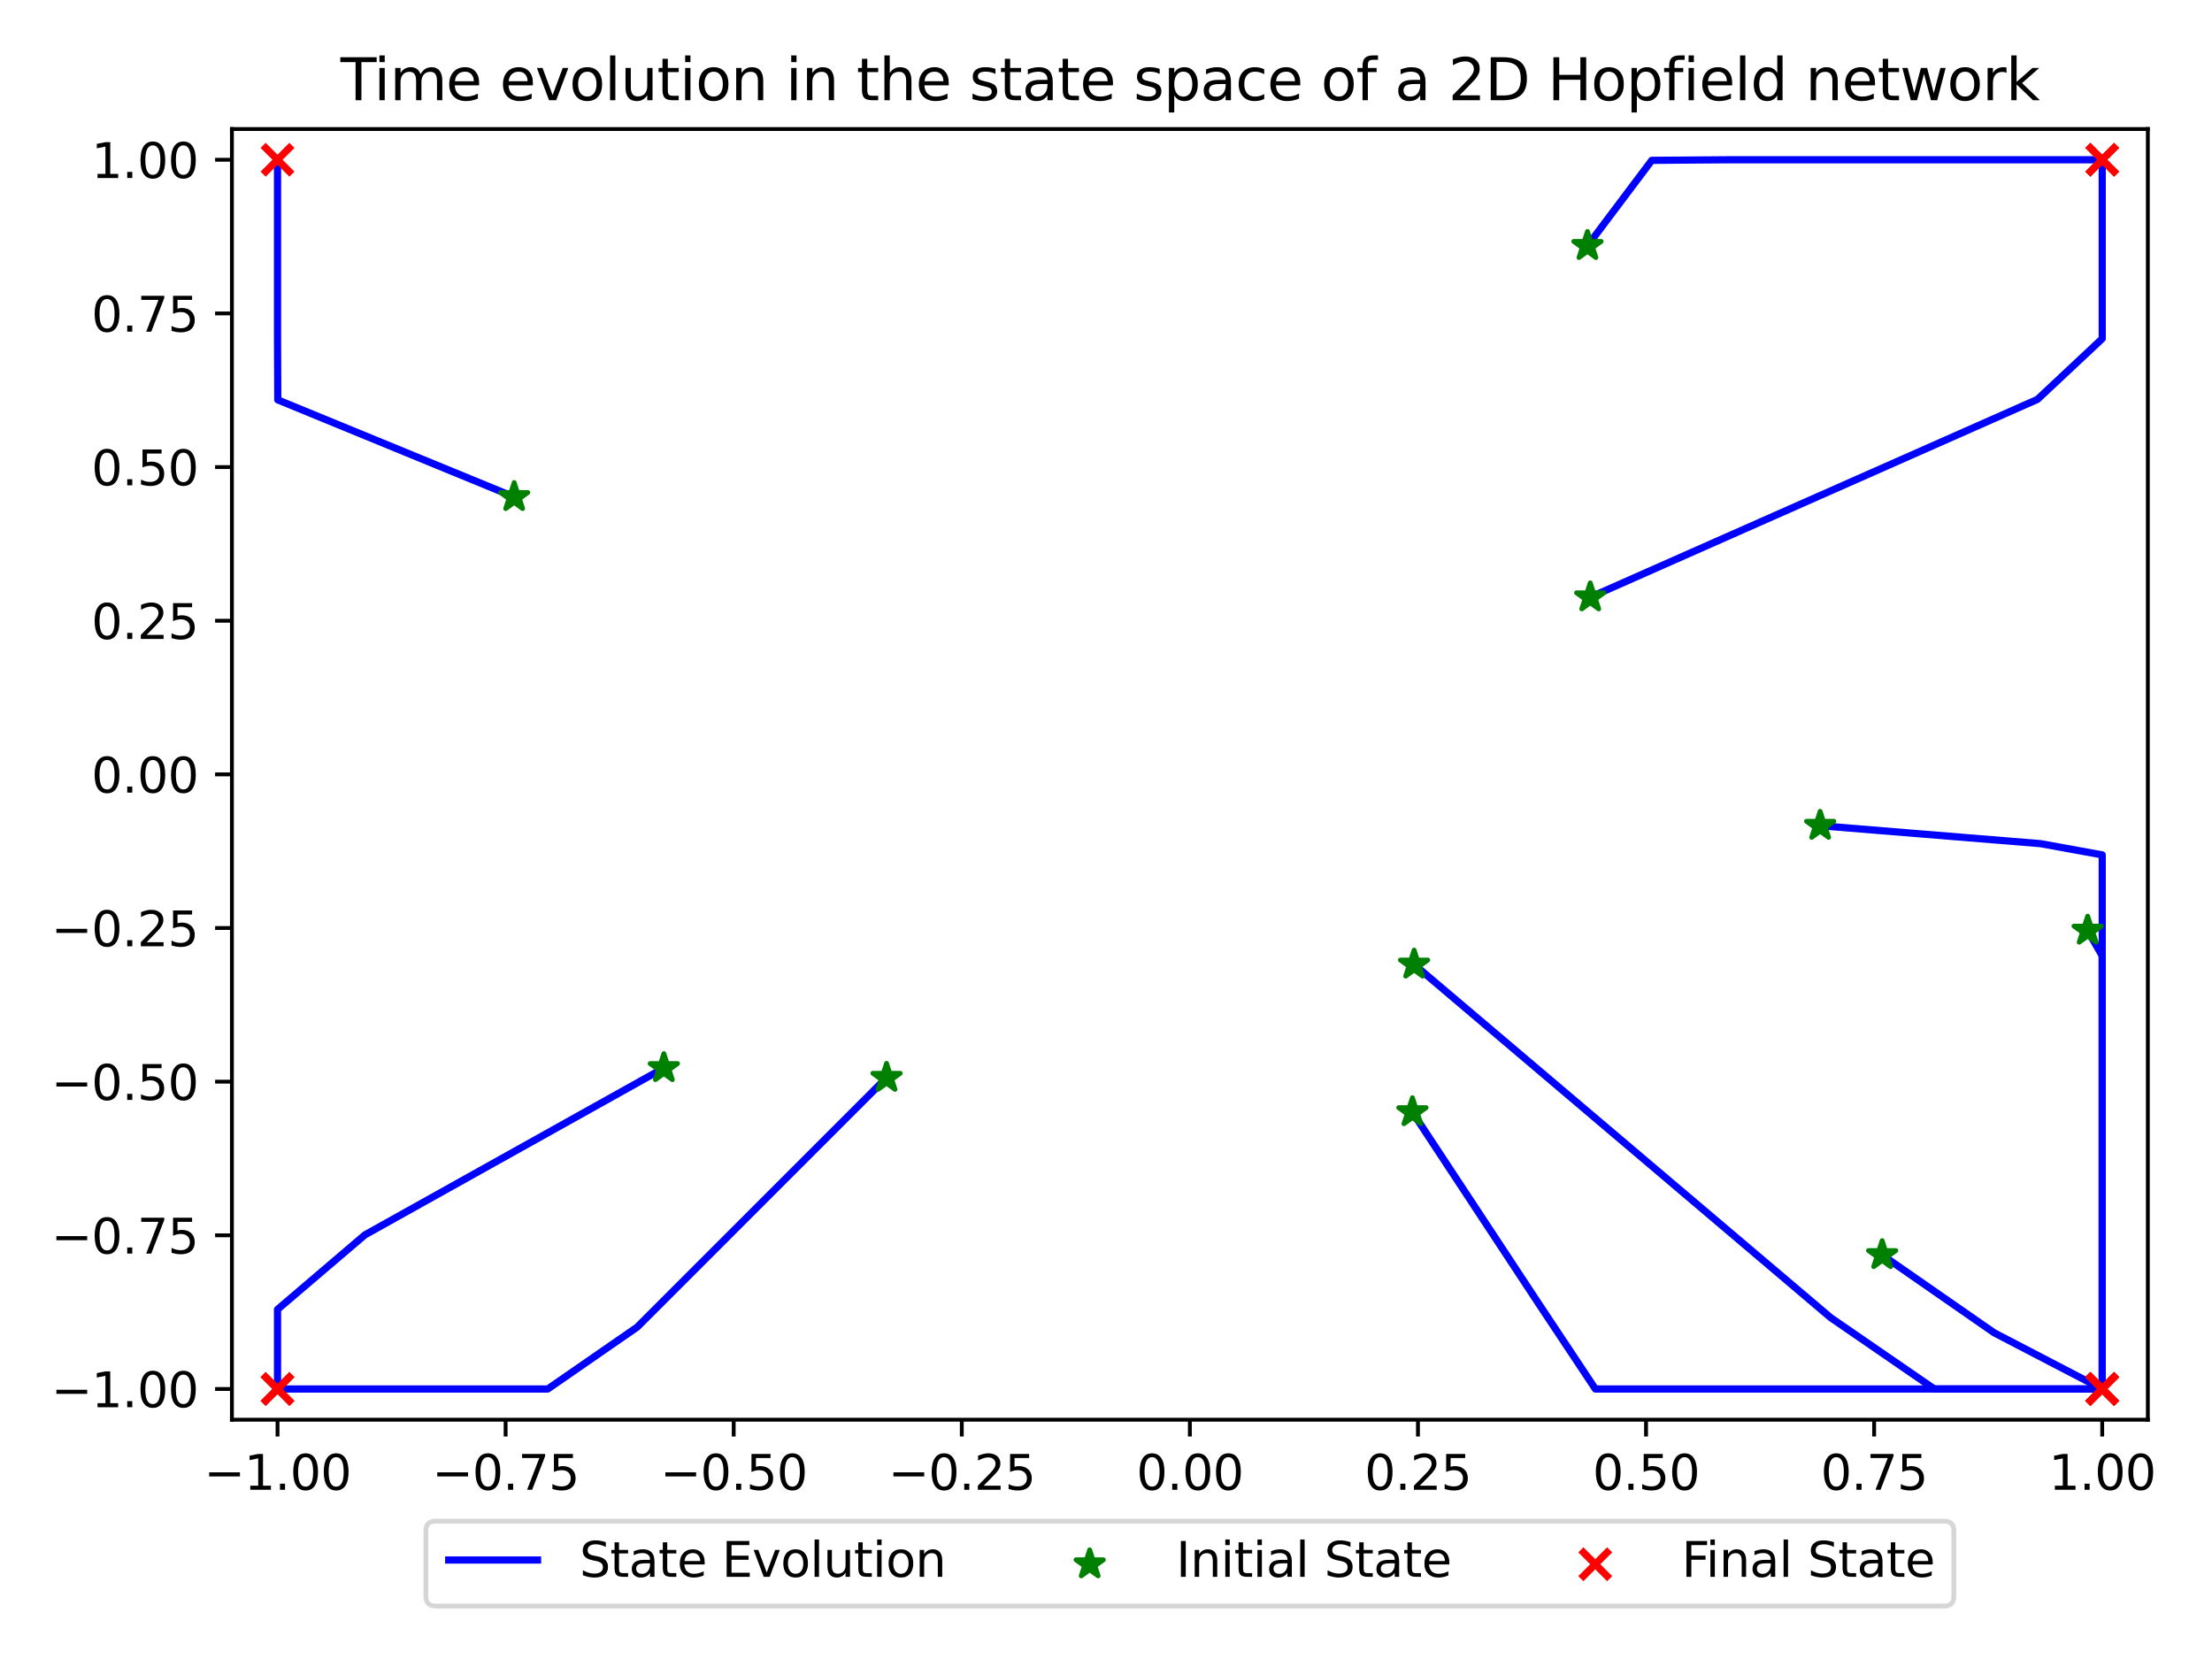 <?xml version="1.0" encoding="utf-8" standalone="no"?>
<!DOCTYPE svg PUBLIC "-//W3C//DTD SVG 1.1//EN"
  "http://www.w3.org/Graphics/SVG/1.1/DTD/svg11.dtd">
<svg xmlns:xlink="http://www.w3.org/1999/xlink" width="460.8pt" height="345.6pt" viewBox="0 0 460.8 345.6" xmlns="http://www.w3.org/2000/svg" version="1.1">
 <defs>
  <style type="text/css">*{stroke-linejoin: round; stroke-linecap: butt}</style>
 </defs>
 <g id="figure_1">
  <g id="patch_1">
   <path d="M 0 345.6 
L 460.8 345.6 
L 460.8 0 
L 0 0 
z
" style="fill: #ffffff"/>
  </g>
  <g id="axes_1">
   <g id="patch_2">
    <path d="M 48.31 295.753 
L 447.433 295.753 
L 447.433 26.88 
L 48.31 26.88 
z
" style="fill: #ffffff"/>
   </g>
   <g id="LineCollection_1">
    <path d="M 294.232 231.669 
L 301.735 243.054 
L 310.452 256.282 
L 320.58 271.651 
L 332.347 289.352 
L 346.018 289.352 
L 361.901 289.352 
L 380.355 289.352 
L 401.795 289.352 
L 426.706 289.352 
L 437.93 289.352 
L 437.93 289.352 
L 437.93 289.352 
L 437.93 289.352 
L 437.93 289.352 
L 437.93 289.352 
L 437.93 289.352 
L 437.93 289.352 
L 437.93 289.352 
L 437.93 289.352 
L 437.93 289.352 
L 437.93 289.352 
L 437.93 289.352 
L 437.93 289.352 
L 437.93 289.352 
L 437.93 289.352 
L 437.93 289.352 
L 437.93 289.352 
L 437.93 289.352 
L 437.93 289.352 
L 437.93 289.352 
L 437.93 289.352 
L 437.93 289.352 
L 437.93 289.352 
L 437.93 289.352 
L 437.93 289.352 
L 437.93 289.352 
L 437.93 289.352 
L 437.93 289.352 
L 437.93 289.352 
L 437.93 289.352 
L 437.93 289.352 
L 437.93 289.352 
L 437.93 289.352 
L 437.93 289.352 
L 437.93 289.352 
L 437.93 289.352 
L 437.93 289.352 
L 437.93 289.352 
L 437.93 289.352 
L 437.93 289.352 
" clip-path="url(#pabd126d5e8)" style="fill: none; stroke: #0000ff; stroke-width: 1.5"/>
    <path d="M 392.087 261.443 
L 415.426 277.647 
L 437.93 289.352 
L 437.93 289.352 
L 437.93 289.352 
L 437.93 289.352 
L 437.93 289.352 
L 437.93 289.352 
L 437.93 289.352 
L 437.93 289.352 
L 437.93 289.352 
L 437.93 289.352 
L 437.93 289.352 
L 437.93 289.352 
L 437.93 289.352 
L 437.93 289.352 
L 437.93 289.352 
L 437.93 289.352 
L 437.93 289.352 
L 437.93 289.352 
L 437.93 289.352 
L 437.93 289.352 
L 437.93 289.352 
L 437.93 289.352 
L 437.93 289.352 
L 437.93 289.352 
L 437.93 289.352 
L 437.93 289.352 
L 437.93 289.352 
L 437.93 289.352 
L 437.93 289.352 
L 437.93 289.352 
L 437.93 289.352 
L 437.93 289.352 
L 437.93 289.352 
L 437.93 289.352 
L 437.93 289.352 
L 437.93 289.352 
L 437.93 289.352 
L 437.93 289.352 
L 437.93 289.352 
L 437.93 289.352 
L 437.93 289.352 
L 437.93 289.352 
L 437.93 289.352 
L 437.93 289.352 
L 437.93 289.352 
L 437.93 289.352 
L 437.93 289.352 
L 437.93 289.352 
L 437.93 289.352 
" clip-path="url(#pabd126d5e8)" style="fill: none; stroke: #0000ff; stroke-width: 1.5"/>
    <path d="M 138.294 222.486 
L 120.561 232.385 
L 99.958 243.887 
L 76.02 257.249 
L 57.813 272.774 
L 57.813 289.352 
L 57.813 289.352 
L 57.813 289.352 
L 57.813 289.352 
L 57.813 289.352 
L 57.813 289.352 
L 57.813 289.352 
L 57.813 289.352 
L 57.813 289.352 
L 57.813 289.352 
L 57.813 289.352 
L 57.813 289.352 
L 57.813 289.352 
L 57.813 289.352 
L 57.813 289.352 
L 57.813 289.352 
L 57.813 289.352 
L 57.813 289.352 
L 57.813 289.352 
L 57.813 289.352 
L 57.813 289.352 
L 57.813 289.352 
L 57.813 289.352 
L 57.813 289.352 
L 57.813 289.352 
L 57.813 289.352 
L 57.813 289.352 
L 57.813 289.352 
L 57.813 289.352 
L 57.813 289.352 
L 57.813 289.352 
L 57.813 289.352 
L 57.813 289.352 
L 57.813 289.352 
L 57.813 289.352 
L 57.813 289.352 
L 57.813 289.352 
L 57.813 289.352 
L 57.813 289.352 
L 57.813 289.352 
L 57.813 289.352 
L 57.813 289.352 
L 57.813 289.352 
L 57.813 289.352 
L 57.813 289.352 
L 57.813 289.352 
" clip-path="url(#pabd126d5e8)" style="fill: none; stroke: #0000ff; stroke-width: 1.5"/>
    <path d="M 379.17 172.011 
L 400.419 173.742 
L 425.106 175.753 
L 437.93 178.089 
L 437.93 180.804 
L 437.93 183.957 
L 437.93 187.621 
L 437.93 191.878 
L 437.93 196.824 
L 437.93 202.571 
L 437.93 209.247 
L 437.93 217.004 
L 437.93 226.016 
L 437.93 236.487 
L 437.93 248.652 
L 437.93 262.785 
L 437.93 279.207 
L 437.93 289.352 
L 437.93 289.352 
L 437.93 289.352 
L 437.93 289.352 
L 437.93 289.352 
L 437.93 289.352 
L 437.93 289.352 
L 437.93 289.352 
L 437.93 289.352 
L 437.93 289.352 
L 437.93 289.352 
L 437.93 289.352 
L 437.93 289.352 
L 437.93 289.352 
L 437.93 289.352 
L 437.93 289.352 
L 437.93 289.352 
L 437.93 289.352 
L 437.93 289.352 
L 437.93 289.352 
L 437.93 289.352 
L 437.93 289.352 
L 437.93 289.352 
L 437.93 289.352 
L 437.93 289.352 
L 437.93 289.352 
L 437.93 289.352 
L 437.93 289.352 
L 437.93 289.352 
L 437.93 289.352 
L 437.93 289.352 
L 437.93 289.352 
L 437.93 289.352 
L 437.93 289.352 
" clip-path="url(#pabd126d5e8)" style="fill: none; stroke: #0000ff; stroke-width: 1.5"/>
    <path d="M 434.898 193.851 
L 437.93 199.116 
L 437.93 205.233 
L 437.93 212.34 
L 437.93 220.597 
L 437.93 230.191 
L 437.93 241.337 
L 437.93 254.287 
L 437.93 269.333 
L 437.93 286.814 
L 437.93 289.352 
L 437.93 289.352 
L 437.93 289.352 
L 437.93 289.352 
L 437.93 289.352 
L 437.93 289.352 
L 437.93 289.352 
L 437.93 289.352 
L 437.93 289.352 
L 437.93 289.352 
L 437.93 289.352 
L 437.93 289.352 
L 437.93 289.352 
L 437.93 289.352 
L 437.93 289.352 
L 437.93 289.352 
L 437.93 289.352 
L 437.93 289.352 
L 437.93 289.352 
L 437.93 289.352 
L 437.93 289.352 
L 437.93 289.352 
L 437.93 289.352 
L 437.93 289.352 
L 437.93 289.352 
L 437.93 289.352 
L 437.93 289.352 
L 437.93 289.352 
L 437.93 289.352 
L 437.93 289.352 
L 437.93 289.352 
L 437.93 289.352 
L 437.93 289.352 
L 437.93 289.352 
L 437.93 289.352 
L 437.93 289.352 
L 437.93 289.352 
L 437.93 289.352 
L 437.93 289.352 
L 437.93 289.352 
L 437.93 289.352 
" clip-path="url(#pabd126d5e8)" style="fill: none; stroke: #0000ff; stroke-width: 1.5"/>
    <path d="M 294.586 200.921 
L 302.146 207.33 
L 310.93 214.776 
L 321.135 223.428 
L 332.992 233.48 
L 346.767 245.158 
L 362.772 258.727 
L 381.366 274.491 
L 402.97 289.352 
L 428.071 289.352 
L 437.93 289.352 
L 437.93 289.352 
L 437.93 289.352 
L 437.93 289.352 
L 437.93 289.352 
L 437.93 289.352 
L 437.93 289.352 
L 437.93 289.352 
L 437.93 289.352 
L 437.93 289.352 
L 437.93 289.352 
L 437.93 289.352 
L 437.93 289.352 
L 437.93 289.352 
L 437.93 289.352 
L 437.93 289.352 
L 437.93 289.352 
L 437.93 289.352 
L 437.93 289.352 
L 437.93 289.352 
L 437.93 289.352 
L 437.93 289.352 
L 437.93 289.352 
L 437.93 289.352 
L 437.93 289.352 
L 437.93 289.352 
L 437.93 289.352 
L 437.93 289.352 
L 437.93 289.352 
L 437.93 289.352 
L 437.93 289.352 
L 437.93 289.352 
L 437.93 289.352 
L 437.93 289.352 
L 437.93 289.352 
L 437.93 289.352 
L 437.93 289.352 
L 437.93 289.352 
L 437.93 289.352 
L 437.93 289.352 
L 437.93 289.352 
" clip-path="url(#pabd126d5e8)" style="fill: none; stroke: #0000ff; stroke-width: 1.5"/>
    <path d="M 330.694 51.219 
L 344.098 33.402 
L 359.671 33.282 
L 377.764 33.282 
L 398.784 33.282 
L 423.207 33.282 
L 437.93 33.282 
L 437.93 33.282 
L 437.93 33.282 
L 437.93 33.282 
L 437.93 33.282 
L 437.93 33.282 
L 437.93 33.282 
L 437.93 33.282 
L 437.93 33.282 
L 437.93 33.282 
L 437.93 33.282 
L 437.93 33.282 
L 437.93 33.282 
L 437.93 33.282 
L 437.93 33.282 
L 437.93 33.282 
L 437.93 33.282 
L 437.93 33.282 
L 437.93 33.282 
L 437.93 33.282 
L 437.93 33.282 
L 437.93 33.282 
L 437.93 33.282 
L 437.93 33.282 
L 437.93 33.282 
L 437.93 33.282 
L 437.93 33.282 
L 437.93 33.282 
L 437.93 33.282 
L 437.93 33.282 
L 437.93 33.282 
L 437.93 33.282 
L 437.93 33.282 
L 437.93 33.282 
L 437.93 33.282 
L 437.93 33.282 
L 437.93 33.282 
L 437.93 33.282 
L 437.93 33.282 
L 437.93 33.282 
L 437.93 33.282 
L 437.93 33.282 
L 437.93 33.282 
L 437.93 33.282 
L 437.93 33.282 
" clip-path="url(#pabd126d5e8)" style="fill: none; stroke: #0000ff; stroke-width: 1.5"/>
    <path d="M 107.111 103.522 
L 84.331 94.168 
L 57.865 83.301 
L 57.813 70.676 
L 57.813 56.007 
L 57.813 38.965 
L 57.813 33.282 
L 57.813 33.282 
L 57.813 33.282 
L 57.813 33.282 
L 57.813 33.282 
L 57.813 33.282 
L 57.813 33.282 
L 57.813 33.282 
L 57.813 33.282 
L 57.813 33.282 
L 57.813 33.282 
L 57.813 33.282 
L 57.813 33.282 
L 57.813 33.282 
L 57.813 33.282 
L 57.813 33.282 
L 57.813 33.282 
L 57.813 33.282 
L 57.813 33.282 
L 57.813 33.282 
L 57.813 33.282 
L 57.813 33.282 
L 57.813 33.282 
L 57.813 33.282 
L 57.813 33.282 
L 57.813 33.282 
L 57.813 33.282 
L 57.813 33.282 
L 57.813 33.282 
L 57.813 33.282 
L 57.813 33.282 
L 57.813 33.282 
L 57.813 33.282 
L 57.813 33.282 
L 57.813 33.282 
L 57.813 33.282 
L 57.813 33.282 
L 57.813 33.282 
L 57.813 33.282 
L 57.813 33.282 
L 57.813 33.282 
L 57.813 33.282 
L 57.813 33.282 
L 57.813 33.282 
L 57.813 33.282 
" clip-path="url(#pabd126d5e8)" style="fill: none; stroke: #0000ff; stroke-width: 1.5"/>
    <path d="M 331.275 124.417 
L 344.772 118.445 
L 360.454 111.507 
L 378.674 103.446 
L 399.842 94.081 
L 424.436 83.2 
L 437.93 70.558 
L 437.93 55.87 
L 437.93 38.805 
L 437.93 33.282 
L 437.93 33.282 
L 437.93 33.282 
L 437.93 33.282 
L 437.93 33.282 
L 437.93 33.282 
L 437.93 33.282 
L 437.93 33.282 
L 437.93 33.282 
L 437.93 33.282 
L 437.93 33.282 
L 437.93 33.282 
L 437.93 33.282 
L 437.93 33.282 
L 437.93 33.282 
L 437.93 33.282 
L 437.93 33.282 
L 437.93 33.282 
L 437.93 33.282 
L 437.93 33.282 
L 437.93 33.282 
L 437.93 33.282 
L 437.93 33.282 
L 437.93 33.282 
L 437.93 33.282 
L 437.93 33.282 
L 437.93 33.282 
L 437.93 33.282 
L 437.93 33.282 
L 437.93 33.282 
L 437.93 33.282 
L 437.93 33.282 
L 437.93 33.282 
L 437.93 33.282 
L 437.93 33.282 
L 437.93 33.282 
L 437.93 33.282 
L 437.93 33.282 
L 437.93 33.282 
L 437.93 33.282 
L 437.93 33.282 
L 437.93 33.282 
" clip-path="url(#pabd126d5e8)" style="fill: none; stroke: #0000ff; stroke-width: 1.5"/>
    <path d="M 184.685 224.509 
L 174.46 234.736 
L 162.579 246.618 
L 148.776 260.423 
L 132.739 276.461 
L 114.107 289.352 
L 92.459 289.352 
L 67.308 289.352 
L 57.813 289.352 
L 57.813 289.352 
L 57.813 289.352 
L 57.813 289.352 
L 57.813 289.352 
L 57.813 289.352 
L 57.813 289.352 
L 57.813 289.352 
L 57.813 289.352 
L 57.813 289.352 
L 57.813 289.352 
L 57.813 289.352 
L 57.813 289.352 
L 57.813 289.352 
L 57.813 289.352 
L 57.813 289.352 
L 57.813 289.352 
L 57.813 289.352 
L 57.813 289.352 
L 57.813 289.352 
L 57.813 289.352 
L 57.813 289.352 
L 57.813 289.352 
L 57.813 289.352 
L 57.813 289.352 
L 57.813 289.352 
L 57.813 289.352 
L 57.813 289.352 
L 57.813 289.352 
L 57.813 289.352 
L 57.813 289.352 
L 57.813 289.352 
L 57.813 289.352 
L 57.813 289.352 
L 57.813 289.352 
L 57.813 289.352 
L 57.813 289.352 
L 57.813 289.352 
L 57.813 289.352 
L 57.813 289.352 
L 57.813 289.352 
L 57.813 289.352 
L 57.813 289.352 
" clip-path="url(#pabd126d5e8)" style="fill: none; stroke: #0000ff; stroke-width: 1.5"/>
   </g>
   <g id="PathCollection_1">
    <defs>
     <path id="mce9fef0b4c" d="M 0 -3 
L -0.674 -0.927 
L -2.853 -0.927 
L -1.09 0.354 
L -1.763 2.427 
L -0 1.146 
L 1.763 2.427 
L 1.09 0.354 
L 2.853 -0.927 
L 0.674 -0.927 
z
" style="stroke: #008000"/>
    </defs>
    <g clip-path="url(#pabd126d5e8)">
     <use xlink:href="#mce9fef0b4c" x="294.232" y="231.669" style="fill: #008000; stroke: #008000"/>
     <use xlink:href="#mce9fef0b4c" x="392.087" y="261.443" style="fill: #008000; stroke: #008000"/>
     <use xlink:href="#mce9fef0b4c" x="138.294" y="222.486" style="fill: #008000; stroke: #008000"/>
     <use xlink:href="#mce9fef0b4c" x="379.17" y="172.011" style="fill: #008000; stroke: #008000"/>
     <use xlink:href="#mce9fef0b4c" x="434.898" y="193.851" style="fill: #008000; stroke: #008000"/>
     <use xlink:href="#mce9fef0b4c" x="294.586" y="200.921" style="fill: #008000; stroke: #008000"/>
     <use xlink:href="#mce9fef0b4c" x="330.694" y="51.219" style="fill: #008000; stroke: #008000"/>
     <use xlink:href="#mce9fef0b4c" x="107.111" y="103.522" style="fill: #008000; stroke: #008000"/>
     <use xlink:href="#mce9fef0b4c" x="331.275" y="124.417" style="fill: #008000; stroke: #008000"/>
     <use xlink:href="#mce9fef0b4c" x="184.685" y="224.509" style="fill: #008000; stroke: #008000"/>
    </g>
   </g>
   <g id="PathCollection_2">
    <defs>
     <path id="m5aeb503563" d="M -3 3 
L 3 -3 
M -3 -3 
L 3 3 
" style="stroke: #ff0000; stroke-width: 1.5"/>
    </defs>
    <g clip-path="url(#pabd126d5e8)">
     <use xlink:href="#m5aeb503563" x="437.93" y="289.352" style="fill: #ff0000; stroke: #ff0000; stroke-width: 1.5"/>
     <use xlink:href="#m5aeb503563" x="437.93" y="289.352" style="fill: #ff0000; stroke: #ff0000; stroke-width: 1.5"/>
     <use xlink:href="#m5aeb503563" x="57.813" y="289.352" style="fill: #ff0000; stroke: #ff0000; stroke-width: 1.5"/>
     <use xlink:href="#m5aeb503563" x="437.93" y="289.352" style="fill: #ff0000; stroke: #ff0000; stroke-width: 1.5"/>
     <use xlink:href="#m5aeb503563" x="437.93" y="289.352" style="fill: #ff0000; stroke: #ff0000; stroke-width: 1.5"/>
     <use xlink:href="#m5aeb503563" x="437.93" y="289.352" style="fill: #ff0000; stroke: #ff0000; stroke-width: 1.5"/>
     <use xlink:href="#m5aeb503563" x="437.93" y="33.282" style="fill: #ff0000; stroke: #ff0000; stroke-width: 1.5"/>
     <use xlink:href="#m5aeb503563" x="57.813" y="33.282" style="fill: #ff0000; stroke: #ff0000; stroke-width: 1.5"/>
     <use xlink:href="#m5aeb503563" x="437.93" y="33.282" style="fill: #ff0000; stroke: #ff0000; stroke-width: 1.5"/>
     <use xlink:href="#m5aeb503563" x="57.813" y="289.352" style="fill: #ff0000; stroke: #ff0000; stroke-width: 1.5"/>
    </g>
   </g>
   <g id="matplotlib.axis_1">
    <g id="xtick_1">
     <g id="line2d_1">
      <defs>
       <path id="m17b74ba51f" d="M 0 0 
L 0 3.5 
" style="stroke: #000000; stroke-width: 0.8"/>
      </defs>
      <g>
       <use xlink:href="#m17b74ba51f" x="57.813" y="295.753" style="stroke: #000000; stroke-width: 0.8"/>
      </g>
     </g>
     <g id="text_1">
      <!-- −1.00 -->
      <g transform="translate(42.49 310.352) scale(0.1 -0.1)">
       <defs>
        <path id="DejaVuSans-2212" d="M 678 2272 
L 4684 2272 
L 4684 1741 
L 678 1741 
L 678 2272 
z
" transform="scale(0.016)"/>
        <path id="DejaVuSans-31" d="M 794 531 
L 1825 531 
L 1825 4091 
L 703 3866 
L 703 4441 
L 1819 4666 
L 2450 4666 
L 2450 531 
L 3481 531 
L 3481 0 
L 794 0 
L 794 531 
z
" transform="scale(0.016)"/>
        <path id="DejaVuSans-2e" d="M 684 794 
L 1344 794 
L 1344 0 
L 684 0 
L 684 794 
z
" transform="scale(0.016)"/>
        <path id="DejaVuSans-30" d="M 2034 4250 
Q 1547 4250 1301 3770 
Q 1056 3291 1056 2328 
Q 1056 1369 1301 889 
Q 1547 409 2034 409 
Q 2525 409 2770 889 
Q 3016 1369 3016 2328 
Q 3016 3291 2770 3770 
Q 2525 4250 2034 4250 
z
M 2034 4750 
Q 2819 4750 3233 4129 
Q 3647 3509 3647 2328 
Q 3647 1150 3233 529 
Q 2819 -91 2034 -91 
Q 1250 -91 836 529 
Q 422 1150 422 2328 
Q 422 3509 836 4129 
Q 1250 4750 2034 4750 
z
" transform="scale(0.016)"/>
       </defs>
       <use xlink:href="#DejaVuSans-2212"/>
       <use xlink:href="#DejaVuSans-31" x="83.789"/>
       <use xlink:href="#DejaVuSans-2e" x="147.412"/>
       <use xlink:href="#DejaVuSans-30" x="179.199"/>
       <use xlink:href="#DejaVuSans-30" x="242.822"/>
      </g>
     </g>
    </g>
    <g id="xtick_2">
     <g id="line2d_2">
      <g>
       <use xlink:href="#m17b74ba51f" x="105.328" y="295.753" style="stroke: #000000; stroke-width: 0.8"/>
      </g>
     </g>
     <g id="text_2">
      <!-- −0.75 -->
      <g transform="translate(90.005 310.352) scale(0.1 -0.1)">
       <defs>
        <path id="DejaVuSans-37" d="M 525 4666 
L 3525 4666 
L 3525 4397 
L 1831 0 
L 1172 0 
L 2766 4134 
L 525 4134 
L 525 4666 
z
" transform="scale(0.016)"/>
        <path id="DejaVuSans-35" d="M 691 4666 
L 3169 4666 
L 3169 4134 
L 1269 4134 
L 1269 2991 
Q 1406 3038 1543 3061 
Q 1681 3084 1819 3084 
Q 2600 3084 3056 2656 
Q 3513 2228 3513 1497 
Q 3513 744 3044 326 
Q 2575 -91 1722 -91 
Q 1428 -91 1123 -41 
Q 819 9 494 109 
L 494 744 
Q 775 591 1075 516 
Q 1375 441 1709 441 
Q 2250 441 2565 725 
Q 2881 1009 2881 1497 
Q 2881 1984 2565 2268 
Q 2250 2553 1709 2553 
Q 1456 2553 1204 2497 
Q 953 2441 691 2322 
L 691 4666 
z
" transform="scale(0.016)"/>
       </defs>
       <use xlink:href="#DejaVuSans-2212"/>
       <use xlink:href="#DejaVuSans-30" x="83.789"/>
       <use xlink:href="#DejaVuSans-2e" x="147.412"/>
       <use xlink:href="#DejaVuSans-37" x="179.199"/>
       <use xlink:href="#DejaVuSans-35" x="242.822"/>
      </g>
     </g>
    </g>
    <g id="xtick_3">
     <g id="line2d_3">
      <g>
       <use xlink:href="#m17b74ba51f" x="152.842" y="295.753" style="stroke: #000000; stroke-width: 0.8"/>
      </g>
     </g>
     <g id="text_3">
      <!-- −0.50 -->
      <g transform="translate(137.52 310.352) scale(0.1 -0.1)">
       <use xlink:href="#DejaVuSans-2212"/>
       <use xlink:href="#DejaVuSans-30" x="83.789"/>
       <use xlink:href="#DejaVuSans-2e" x="147.412"/>
       <use xlink:href="#DejaVuSans-35" x="179.199"/>
       <use xlink:href="#DejaVuSans-30" x="242.822"/>
      </g>
     </g>
    </g>
    <g id="xtick_4">
     <g id="line2d_4">
      <g>
       <use xlink:href="#m17b74ba51f" x="200.357" y="295.753" style="stroke: #000000; stroke-width: 0.8"/>
      </g>
     </g>
     <g id="text_4">
      <!-- −0.25 -->
      <g transform="translate(185.034 310.352) scale(0.1 -0.1)">
       <defs>
        <path id="DejaVuSans-32" d="M 1228 531 
L 3431 531 
L 3431 0 
L 469 0 
L 469 531 
Q 828 903 1448 1529 
Q 2069 2156 2228 2338 
Q 2531 2678 2651 2914 
Q 2772 3150 2772 3378 
Q 2772 3750 2511 3984 
Q 2250 4219 1831 4219 
Q 1534 4219 1204 4116 
Q 875 4013 500 3803 
L 500 4441 
Q 881 4594 1212 4672 
Q 1544 4750 1819 4750 
Q 2544 4750 2975 4387 
Q 3406 4025 3406 3419 
Q 3406 3131 3298 2873 
Q 3191 2616 2906 2266 
Q 2828 2175 2409 1742 
Q 1991 1309 1228 531 
z
" transform="scale(0.016)"/>
       </defs>
       <use xlink:href="#DejaVuSans-2212"/>
       <use xlink:href="#DejaVuSans-30" x="83.789"/>
       <use xlink:href="#DejaVuSans-2e" x="147.412"/>
       <use xlink:href="#DejaVuSans-32" x="179.199"/>
       <use xlink:href="#DejaVuSans-35" x="242.822"/>
      </g>
     </g>
    </g>
    <g id="xtick_5">
     <g id="line2d_5">
      <g>
       <use xlink:href="#m17b74ba51f" x="247.871" y="295.753" style="stroke: #000000; stroke-width: 0.8"/>
      </g>
     </g>
     <g id="text_5">
      <!-- 0.00 -->
      <g transform="translate(236.739 310.352) scale(0.1 -0.1)">
       <use xlink:href="#DejaVuSans-30"/>
       <use xlink:href="#DejaVuSans-2e" x="63.623"/>
       <use xlink:href="#DejaVuSans-30" x="95.41"/>
       <use xlink:href="#DejaVuSans-30" x="159.033"/>
      </g>
     </g>
    </g>
    <g id="xtick_6">
     <g id="line2d_6">
      <g>
       <use xlink:href="#m17b74ba51f" x="295.386" y="295.753" style="stroke: #000000; stroke-width: 0.8"/>
      </g>
     </g>
     <g id="text_6">
      <!-- 0.25 -->
      <g transform="translate(284.253 310.352) scale(0.1 -0.1)">
       <use xlink:href="#DejaVuSans-30"/>
       <use xlink:href="#DejaVuSans-2e" x="63.623"/>
       <use xlink:href="#DejaVuSans-32" x="95.41"/>
       <use xlink:href="#DejaVuSans-35" x="159.033"/>
      </g>
     </g>
    </g>
    <g id="xtick_7">
     <g id="line2d_7">
      <g>
       <use xlink:href="#m17b74ba51f" x="342.901" y="295.753" style="stroke: #000000; stroke-width: 0.8"/>
      </g>
     </g>
     <g id="text_7">
      <!-- 0.50 -->
      <g transform="translate(331.768 310.352) scale(0.1 -0.1)">
       <use xlink:href="#DejaVuSans-30"/>
       <use xlink:href="#DejaVuSans-2e" x="63.623"/>
       <use xlink:href="#DejaVuSans-35" x="95.41"/>
       <use xlink:href="#DejaVuSans-30" x="159.033"/>
      </g>
     </g>
    </g>
    <g id="xtick_8">
     <g id="line2d_8">
      <g>
       <use xlink:href="#m17b74ba51f" x="390.415" y="295.753" style="stroke: #000000; stroke-width: 0.8"/>
      </g>
     </g>
     <g id="text_8">
      <!-- 0.75 -->
      <g transform="translate(379.282 310.352) scale(0.1 -0.1)">
       <use xlink:href="#DejaVuSans-30"/>
       <use xlink:href="#DejaVuSans-2e" x="63.623"/>
       <use xlink:href="#DejaVuSans-37" x="95.41"/>
       <use xlink:href="#DejaVuSans-35" x="159.033"/>
      </g>
     </g>
    </g>
    <g id="xtick_9">
     <g id="line2d_9">
      <g>
       <use xlink:href="#m17b74ba51f" x="437.93" y="295.753" style="stroke: #000000; stroke-width: 0.8"/>
      </g>
     </g>
     <g id="text_9">
      <!-- 1.00 -->
      <g transform="translate(426.797 310.352) scale(0.1 -0.1)">
       <use xlink:href="#DejaVuSans-31"/>
       <use xlink:href="#DejaVuSans-2e" x="63.623"/>
       <use xlink:href="#DejaVuSans-30" x="95.41"/>
       <use xlink:href="#DejaVuSans-30" x="159.033"/>
      </g>
     </g>
    </g>
   </g>
   <g id="matplotlib.axis_2">
    <g id="ytick_1">
     <g id="line2d_10">
      <defs>
       <path id="m9fbcaf5b91" d="M 0 0 
L -3.5 0 
" style="stroke: #000000; stroke-width: 0.8"/>
      </defs>
      <g>
       <use xlink:href="#m9fbcaf5b91" x="48.31" y="289.352" style="stroke: #000000; stroke-width: 0.8"/>
      </g>
     </g>
     <g id="text_10">
      <!-- −1.00 -->
      <g transform="translate(10.665 293.151) scale(0.1 -0.1)">
       <use xlink:href="#DejaVuSans-2212"/>
       <use xlink:href="#DejaVuSans-31" x="83.789"/>
       <use xlink:href="#DejaVuSans-2e" x="147.412"/>
       <use xlink:href="#DejaVuSans-30" x="179.199"/>
       <use xlink:href="#DejaVuSans-30" x="242.822"/>
      </g>
     </g>
    </g>
    <g id="ytick_2">
     <g id="line2d_11">
      <g>
       <use xlink:href="#m9fbcaf5b91" x="48.31" y="257.343" style="stroke: #000000; stroke-width: 0.8"/>
      </g>
     </g>
     <g id="text_11">
      <!-- −0.75 -->
      <g transform="translate(10.665 261.142) scale(0.1 -0.1)">
       <use xlink:href="#DejaVuSans-2212"/>
       <use xlink:href="#DejaVuSans-30" x="83.789"/>
       <use xlink:href="#DejaVuSans-2e" x="147.412"/>
       <use xlink:href="#DejaVuSans-37" x="179.199"/>
       <use xlink:href="#DejaVuSans-35" x="242.822"/>
      </g>
     </g>
    </g>
    <g id="ytick_3">
     <g id="line2d_12">
      <g>
       <use xlink:href="#m9fbcaf5b91" x="48.31" y="225.334" style="stroke: #000000; stroke-width: 0.8"/>
      </g>
     </g>
     <g id="text_12">
      <!-- −0.50 -->
      <g transform="translate(10.665 229.133) scale(0.1 -0.1)">
       <use xlink:href="#DejaVuSans-2212"/>
       <use xlink:href="#DejaVuSans-30" x="83.789"/>
       <use xlink:href="#DejaVuSans-2e" x="147.412"/>
       <use xlink:href="#DejaVuSans-35" x="179.199"/>
       <use xlink:href="#DejaVuSans-30" x="242.822"/>
      </g>
     </g>
    </g>
    <g id="ytick_4">
     <g id="line2d_13">
      <g>
       <use xlink:href="#m9fbcaf5b91" x="48.31" y="193.325" style="stroke: #000000; stroke-width: 0.8"/>
      </g>
     </g>
     <g id="text_13">
      <!-- −0.25 -->
      <g transform="translate(10.665 197.125) scale(0.1 -0.1)">
       <use xlink:href="#DejaVuSans-2212"/>
       <use xlink:href="#DejaVuSans-30" x="83.789"/>
       <use xlink:href="#DejaVuSans-2e" x="147.412"/>
       <use xlink:href="#DejaVuSans-32" x="179.199"/>
       <use xlink:href="#DejaVuSans-35" x="242.822"/>
      </g>
     </g>
    </g>
    <g id="ytick_5">
     <g id="line2d_14">
      <g>
       <use xlink:href="#m9fbcaf5b91" x="48.31" y="161.317" style="stroke: #000000; stroke-width: 0.8"/>
      </g>
     </g>
     <g id="text_14">
      <!-- 0.00 -->
      <g transform="translate(19.044 165.116) scale(0.1 -0.1)">
       <use xlink:href="#DejaVuSans-30"/>
       <use xlink:href="#DejaVuSans-2e" x="63.623"/>
       <use xlink:href="#DejaVuSans-30" x="95.41"/>
       <use xlink:href="#DejaVuSans-30" x="159.033"/>
      </g>
     </g>
    </g>
    <g id="ytick_6">
     <g id="line2d_15">
      <g>
       <use xlink:href="#m9fbcaf5b91" x="48.31" y="129.308" style="stroke: #000000; stroke-width: 0.8"/>
      </g>
     </g>
     <g id="text_15">
      <!-- 0.25 -->
      <g transform="translate(19.044 133.107) scale(0.1 -0.1)">
       <use xlink:href="#DejaVuSans-30"/>
       <use xlink:href="#DejaVuSans-2e" x="63.623"/>
       <use xlink:href="#DejaVuSans-32" x="95.41"/>
       <use xlink:href="#DejaVuSans-35" x="159.033"/>
      </g>
     </g>
    </g>
    <g id="ytick_7">
     <g id="line2d_16">
      <g>
       <use xlink:href="#m9fbcaf5b91" x="48.31" y="97.299" style="stroke: #000000; stroke-width: 0.8"/>
      </g>
     </g>
     <g id="text_16">
      <!-- 0.50 -->
      <g transform="translate(19.044 101.098) scale(0.1 -0.1)">
       <use xlink:href="#DejaVuSans-30"/>
       <use xlink:href="#DejaVuSans-2e" x="63.623"/>
       <use xlink:href="#DejaVuSans-35" x="95.41"/>
       <use xlink:href="#DejaVuSans-30" x="159.033"/>
      </g>
     </g>
    </g>
    <g id="ytick_8">
     <g id="line2d_17">
      <g>
       <use xlink:href="#m9fbcaf5b91" x="48.31" y="65.29" style="stroke: #000000; stroke-width: 0.8"/>
      </g>
     </g>
     <g id="text_17">
      <!-- 0.75 -->
      <g transform="translate(19.044 69.09) scale(0.1 -0.1)">
       <use xlink:href="#DejaVuSans-30"/>
       <use xlink:href="#DejaVuSans-2e" x="63.623"/>
       <use xlink:href="#DejaVuSans-37" x="95.41"/>
       <use xlink:href="#DejaVuSans-35" x="159.033"/>
      </g>
     </g>
    </g>
    <g id="ytick_9">
     <g id="line2d_18">
      <g>
       <use xlink:href="#m9fbcaf5b91" x="48.31" y="33.282" style="stroke: #000000; stroke-width: 0.8"/>
      </g>
     </g>
     <g id="text_18">
      <!-- 1.00 -->
      <g transform="translate(19.044 37.081) scale(0.1 -0.1)">
       <use xlink:href="#DejaVuSans-31"/>
       <use xlink:href="#DejaVuSans-2e" x="63.623"/>
       <use xlink:href="#DejaVuSans-30" x="95.41"/>
       <use xlink:href="#DejaVuSans-30" x="159.033"/>
      </g>
     </g>
    </g>
   </g>
   <g id="patch_3">
    <path d="M 48.31 295.753 
L 48.31 26.88 
" style="fill: none; stroke: #000000; stroke-width: 0.8; stroke-linejoin: miter; stroke-linecap: square"/>
   </g>
   <g id="patch_4">
    <path d="M 447.433 295.753 
L 447.433 26.88 
" style="fill: none; stroke: #000000; stroke-width: 0.8; stroke-linejoin: miter; stroke-linecap: square"/>
   </g>
   <g id="patch_5">
    <path d="M 48.31 295.753 
L 447.433 295.753 
" style="fill: none; stroke: #000000; stroke-width: 0.8; stroke-linejoin: miter; stroke-linecap: square"/>
   </g>
   <g id="patch_6">
    <path d="M 48.31 26.88 
L 447.433 26.88 
" style="fill: none; stroke: #000000; stroke-width: 0.8; stroke-linejoin: miter; stroke-linecap: square"/>
   </g>
   <g id="text_19">
    <!-- Time evolution in the state space of a 2D Hopfield network -->
    <g transform="translate(70.926 20.88) scale(0.12 -0.12)">
     <defs>
      <path id="DejaVuSans-54" d="M -19 4666 
L 3928 4666 
L 3928 4134 
L 2272 4134 
L 2272 0 
L 1638 0 
L 1638 4134 
L -19 4134 
L -19 4666 
z
" transform="scale(0.016)"/>
      <path id="DejaVuSans-69" d="M 603 3500 
L 1178 3500 
L 1178 0 
L 603 0 
L 603 3500 
z
M 603 4863 
L 1178 4863 
L 1178 4134 
L 603 4134 
L 603 4863 
z
" transform="scale(0.016)"/>
      <path id="DejaVuSans-6d" d="M 3328 2828 
Q 3544 3216 3844 3400 
Q 4144 3584 4550 3584 
Q 5097 3584 5394 3201 
Q 5691 2819 5691 2113 
L 5691 0 
L 5113 0 
L 5113 2094 
Q 5113 2597 4934 2840 
Q 4756 3084 4391 3084 
Q 3944 3084 3684 2787 
Q 3425 2491 3425 1978 
L 3425 0 
L 2847 0 
L 2847 2094 
Q 2847 2600 2669 2842 
Q 2491 3084 2119 3084 
Q 1678 3084 1418 2786 
Q 1159 2488 1159 1978 
L 1159 0 
L 581 0 
L 581 3500 
L 1159 3500 
L 1159 2956 
Q 1356 3278 1631 3431 
Q 1906 3584 2284 3584 
Q 2666 3584 2933 3390 
Q 3200 3197 3328 2828 
z
" transform="scale(0.016)"/>
      <path id="DejaVuSans-65" d="M 3597 1894 
L 3597 1613 
L 953 1613 
Q 991 1019 1311 708 
Q 1631 397 2203 397 
Q 2534 397 2845 478 
Q 3156 559 3463 722 
L 3463 178 
Q 3153 47 2828 -22 
Q 2503 -91 2169 -91 
Q 1331 -91 842 396 
Q 353 884 353 1716 
Q 353 2575 817 3079 
Q 1281 3584 2069 3584 
Q 2775 3584 3186 3129 
Q 3597 2675 3597 1894 
z
M 3022 2063 
Q 3016 2534 2758 2815 
Q 2500 3097 2075 3097 
Q 1594 3097 1305 2825 
Q 1016 2553 972 2059 
L 3022 2063 
z
" transform="scale(0.016)"/>
      <path id="DejaVuSans-20" transform="scale(0.016)"/>
      <path id="DejaVuSans-76" d="M 191 3500 
L 800 3500 
L 1894 563 
L 2988 3500 
L 3597 3500 
L 2284 0 
L 1503 0 
L 191 3500 
z
" transform="scale(0.016)"/>
      <path id="DejaVuSans-6f" d="M 1959 3097 
Q 1497 3097 1228 2736 
Q 959 2375 959 1747 
Q 959 1119 1226 758 
Q 1494 397 1959 397 
Q 2419 397 2687 759 
Q 2956 1122 2956 1747 
Q 2956 2369 2687 2733 
Q 2419 3097 1959 3097 
z
M 1959 3584 
Q 2709 3584 3137 3096 
Q 3566 2609 3566 1747 
Q 3566 888 3137 398 
Q 2709 -91 1959 -91 
Q 1206 -91 779 398 
Q 353 888 353 1747 
Q 353 2609 779 3096 
Q 1206 3584 1959 3584 
z
" transform="scale(0.016)"/>
      <path id="DejaVuSans-6c" d="M 603 4863 
L 1178 4863 
L 1178 0 
L 603 0 
L 603 4863 
z
" transform="scale(0.016)"/>
      <path id="DejaVuSans-75" d="M 544 1381 
L 544 3500 
L 1119 3500 
L 1119 1403 
Q 1119 906 1312 657 
Q 1506 409 1894 409 
Q 2359 409 2629 706 
Q 2900 1003 2900 1516 
L 2900 3500 
L 3475 3500 
L 3475 0 
L 2900 0 
L 2900 538 
Q 2691 219 2414 64 
Q 2138 -91 1772 -91 
Q 1169 -91 856 284 
Q 544 659 544 1381 
z
M 1991 3584 
L 1991 3584 
z
" transform="scale(0.016)"/>
      <path id="DejaVuSans-74" d="M 1172 4494 
L 1172 3500 
L 2356 3500 
L 2356 3053 
L 1172 3053 
L 1172 1153 
Q 1172 725 1289 603 
Q 1406 481 1766 481 
L 2356 481 
L 2356 0 
L 1766 0 
Q 1100 0 847 248 
Q 594 497 594 1153 
L 594 3053 
L 172 3053 
L 172 3500 
L 594 3500 
L 594 4494 
L 1172 4494 
z
" transform="scale(0.016)"/>
      <path id="DejaVuSans-6e" d="M 3513 2113 
L 3513 0 
L 2938 0 
L 2938 2094 
Q 2938 2591 2744 2837 
Q 2550 3084 2163 3084 
Q 1697 3084 1428 2787 
Q 1159 2491 1159 1978 
L 1159 0 
L 581 0 
L 581 3500 
L 1159 3500 
L 1159 2956 
Q 1366 3272 1645 3428 
Q 1925 3584 2291 3584 
Q 2894 3584 3203 3211 
Q 3513 2838 3513 2113 
z
" transform="scale(0.016)"/>
      <path id="DejaVuSans-68" d="M 3513 2113 
L 3513 0 
L 2938 0 
L 2938 2094 
Q 2938 2591 2744 2837 
Q 2550 3084 2163 3084 
Q 1697 3084 1428 2787 
Q 1159 2491 1159 1978 
L 1159 0 
L 581 0 
L 581 4863 
L 1159 4863 
L 1159 2956 
Q 1366 3272 1645 3428 
Q 1925 3584 2291 3584 
Q 2894 3584 3203 3211 
Q 3513 2838 3513 2113 
z
" transform="scale(0.016)"/>
      <path id="DejaVuSans-73" d="M 2834 3397 
L 2834 2853 
Q 2591 2978 2328 3040 
Q 2066 3103 1784 3103 
Q 1356 3103 1142 2972 
Q 928 2841 928 2578 
Q 928 2378 1081 2264 
Q 1234 2150 1697 2047 
L 1894 2003 
Q 2506 1872 2764 1633 
Q 3022 1394 3022 966 
Q 3022 478 2636 193 
Q 2250 -91 1575 -91 
Q 1294 -91 989 -36 
Q 684 19 347 128 
L 347 722 
Q 666 556 975 473 
Q 1284 391 1588 391 
Q 1994 391 2212 530 
Q 2431 669 2431 922 
Q 2431 1156 2273 1281 
Q 2116 1406 1581 1522 
L 1381 1569 
Q 847 1681 609 1914 
Q 372 2147 372 2553 
Q 372 3047 722 3315 
Q 1072 3584 1716 3584 
Q 2034 3584 2315 3537 
Q 2597 3491 2834 3397 
z
" transform="scale(0.016)"/>
      <path id="DejaVuSans-61" d="M 2194 1759 
Q 1497 1759 1228 1600 
Q 959 1441 959 1056 
Q 959 750 1161 570 
Q 1363 391 1709 391 
Q 2188 391 2477 730 
Q 2766 1069 2766 1631 
L 2766 1759 
L 2194 1759 
z
M 3341 1997 
L 3341 0 
L 2766 0 
L 2766 531 
Q 2569 213 2275 61 
Q 1981 -91 1556 -91 
Q 1019 -91 701 211 
Q 384 513 384 1019 
Q 384 1609 779 1909 
Q 1175 2209 1959 2209 
L 2766 2209 
L 2766 2266 
Q 2766 2663 2505 2880 
Q 2244 3097 1772 3097 
Q 1472 3097 1187 3025 
Q 903 2953 641 2809 
L 641 3341 
Q 956 3463 1253 3523 
Q 1550 3584 1831 3584 
Q 2591 3584 2966 3190 
Q 3341 2797 3341 1997 
z
" transform="scale(0.016)"/>
      <path id="DejaVuSans-70" d="M 1159 525 
L 1159 -1331 
L 581 -1331 
L 581 3500 
L 1159 3500 
L 1159 2969 
Q 1341 3281 1617 3432 
Q 1894 3584 2278 3584 
Q 2916 3584 3314 3078 
Q 3713 2572 3713 1747 
Q 3713 922 3314 415 
Q 2916 -91 2278 -91 
Q 1894 -91 1617 61 
Q 1341 213 1159 525 
z
M 3116 1747 
Q 3116 2381 2855 2742 
Q 2594 3103 2138 3103 
Q 1681 3103 1420 2742 
Q 1159 2381 1159 1747 
Q 1159 1113 1420 752 
Q 1681 391 2138 391 
Q 2594 391 2855 752 
Q 3116 1113 3116 1747 
z
" transform="scale(0.016)"/>
      <path id="DejaVuSans-63" d="M 3122 3366 
L 3122 2828 
Q 2878 2963 2633 3030 
Q 2388 3097 2138 3097 
Q 1578 3097 1268 2742 
Q 959 2388 959 1747 
Q 959 1106 1268 751 
Q 1578 397 2138 397 
Q 2388 397 2633 464 
Q 2878 531 3122 666 
L 3122 134 
Q 2881 22 2623 -34 
Q 2366 -91 2075 -91 
Q 1284 -91 818 406 
Q 353 903 353 1747 
Q 353 2603 823 3093 
Q 1294 3584 2113 3584 
Q 2378 3584 2631 3529 
Q 2884 3475 3122 3366 
z
" transform="scale(0.016)"/>
      <path id="DejaVuSans-66" d="M 2375 4863 
L 2375 4384 
L 1825 4384 
Q 1516 4384 1395 4259 
Q 1275 4134 1275 3809 
L 1275 3500 
L 2222 3500 
L 2222 3053 
L 1275 3053 
L 1275 0 
L 697 0 
L 697 3053 
L 147 3053 
L 147 3500 
L 697 3500 
L 697 3744 
Q 697 4328 969 4595 
Q 1241 4863 1831 4863 
L 2375 4863 
z
" transform="scale(0.016)"/>
      <path id="DejaVuSans-44" d="M 1259 4147 
L 1259 519 
L 2022 519 
Q 2988 519 3436 956 
Q 3884 1394 3884 2338 
Q 3884 3275 3436 3711 
Q 2988 4147 2022 4147 
L 1259 4147 
z
M 628 4666 
L 1925 4666 
Q 3281 4666 3915 4102 
Q 4550 3538 4550 2338 
Q 4550 1131 3912 565 
Q 3275 0 1925 0 
L 628 0 
L 628 4666 
z
" transform="scale(0.016)"/>
      <path id="DejaVuSans-48" d="M 628 4666 
L 1259 4666 
L 1259 2753 
L 3553 2753 
L 3553 4666 
L 4184 4666 
L 4184 0 
L 3553 0 
L 3553 2222 
L 1259 2222 
L 1259 0 
L 628 0 
L 628 4666 
z
" transform="scale(0.016)"/>
      <path id="DejaVuSans-64" d="M 2906 2969 
L 2906 4863 
L 3481 4863 
L 3481 0 
L 2906 0 
L 2906 525 
Q 2725 213 2448 61 
Q 2172 -91 1784 -91 
Q 1150 -91 751 415 
Q 353 922 353 1747 
Q 353 2572 751 3078 
Q 1150 3584 1784 3584 
Q 2172 3584 2448 3432 
Q 2725 3281 2906 2969 
z
M 947 1747 
Q 947 1113 1208 752 
Q 1469 391 1925 391 
Q 2381 391 2643 752 
Q 2906 1113 2906 1747 
Q 2906 2381 2643 2742 
Q 2381 3103 1925 3103 
Q 1469 3103 1208 2742 
Q 947 2381 947 1747 
z
" transform="scale(0.016)"/>
      <path id="DejaVuSans-77" d="M 269 3500 
L 844 3500 
L 1563 769 
L 2278 3500 
L 2956 3500 
L 3675 769 
L 4391 3500 
L 4966 3500 
L 4050 0 
L 3372 0 
L 2619 2869 
L 1863 0 
L 1184 0 
L 269 3500 
z
" transform="scale(0.016)"/>
      <path id="DejaVuSans-72" d="M 2631 2963 
Q 2534 3019 2420 3045 
Q 2306 3072 2169 3072 
Q 1681 3072 1420 2755 
Q 1159 2438 1159 1844 
L 1159 0 
L 581 0 
L 581 3500 
L 1159 3500 
L 1159 2956 
Q 1341 3275 1631 3429 
Q 1922 3584 2338 3584 
Q 2397 3584 2469 3576 
Q 2541 3569 2628 3553 
L 2631 2963 
z
" transform="scale(0.016)"/>
      <path id="DejaVuSans-6b" d="M 581 4863 
L 1159 4863 
L 1159 1991 
L 2875 3500 
L 3609 3500 
L 1753 1863 
L 3688 0 
L 2938 0 
L 1159 1709 
L 1159 0 
L 581 0 
L 581 4863 
z
" transform="scale(0.016)"/>
     </defs>
     <use xlink:href="#DejaVuSans-54"/>
     <use xlink:href="#DejaVuSans-69" x="57.959"/>
     <use xlink:href="#DejaVuSans-6d" x="85.742"/>
     <use xlink:href="#DejaVuSans-65" x="183.154"/>
     <use xlink:href="#DejaVuSans-20" x="244.678"/>
     <use xlink:href="#DejaVuSans-65" x="276.465"/>
     <use xlink:href="#DejaVuSans-76" x="337.988"/>
     <use xlink:href="#DejaVuSans-6f" x="397.168"/>
     <use xlink:href="#DejaVuSans-6c" x="458.35"/>
     <use xlink:href="#DejaVuSans-75" x="486.133"/>
     <use xlink:href="#DejaVuSans-74" x="549.512"/>
     <use xlink:href="#DejaVuSans-69" x="588.721"/>
     <use xlink:href="#DejaVuSans-6f" x="616.504"/>
     <use xlink:href="#DejaVuSans-6e" x="677.686"/>
     <use xlink:href="#DejaVuSans-20" x="741.064"/>
     <use xlink:href="#DejaVuSans-69" x="772.852"/>
     <use xlink:href="#DejaVuSans-6e" x="800.635"/>
     <use xlink:href="#DejaVuSans-20" x="864.014"/>
     <use xlink:href="#DejaVuSans-74" x="895.801"/>
     <use xlink:href="#DejaVuSans-68" x="935.01"/>
     <use xlink:href="#DejaVuSans-65" x="998.389"/>
     <use xlink:href="#DejaVuSans-20" x="1059.912"/>
     <use xlink:href="#DejaVuSans-73" x="1091.699"/>
     <use xlink:href="#DejaVuSans-74" x="1143.799"/>
     <use xlink:href="#DejaVuSans-61" x="1183.008"/>
     <use xlink:href="#DejaVuSans-74" x="1244.287"/>
     <use xlink:href="#DejaVuSans-65" x="1283.496"/>
     <use xlink:href="#DejaVuSans-20" x="1345.02"/>
     <use xlink:href="#DejaVuSans-73" x="1376.807"/>
     <use xlink:href="#DejaVuSans-70" x="1428.906"/>
     <use xlink:href="#DejaVuSans-61" x="1492.383"/>
     <use xlink:href="#DejaVuSans-63" x="1553.662"/>
     <use xlink:href="#DejaVuSans-65" x="1608.643"/>
     <use xlink:href="#DejaVuSans-20" x="1670.166"/>
     <use xlink:href="#DejaVuSans-6f" x="1701.953"/>
     <use xlink:href="#DejaVuSans-66" x="1763.135"/>
     <use xlink:href="#DejaVuSans-20" x="1798.34"/>
     <use xlink:href="#DejaVuSans-61" x="1830.127"/>
     <use xlink:href="#DejaVuSans-20" x="1891.406"/>
     <use xlink:href="#DejaVuSans-32" x="1923.193"/>
     <use xlink:href="#DejaVuSans-44" x="1986.816"/>
     <use xlink:href="#DejaVuSans-20" x="2063.818"/>
     <use xlink:href="#DejaVuSans-48" x="2095.605"/>
     <use xlink:href="#DejaVuSans-6f" x="2170.801"/>
     <use xlink:href="#DejaVuSans-70" x="2231.982"/>
     <use xlink:href="#DejaVuSans-66" x="2295.459"/>
     <use xlink:href="#DejaVuSans-69" x="2330.664"/>
     <use xlink:href="#DejaVuSans-65" x="2358.447"/>
     <use xlink:href="#DejaVuSans-6c" x="2419.971"/>
     <use xlink:href="#DejaVuSans-64" x="2447.754"/>
     <use xlink:href="#DejaVuSans-20" x="2511.23"/>
     <use xlink:href="#DejaVuSans-6e" x="2543.018"/>
     <use xlink:href="#DejaVuSans-65" x="2606.396"/>
     <use xlink:href="#DejaVuSans-74" x="2667.92"/>
     <use xlink:href="#DejaVuSans-77" x="2707.129"/>
     <use xlink:href="#DejaVuSans-6f" x="2788.916"/>
     <use xlink:href="#DejaVuSans-72" x="2850.098"/>
     <use xlink:href="#DejaVuSans-6b" x="2891.211"/>
    </g>
   </g>
   <g id="legend_1">
    <g id="patch_7">
     <path d="M 90.726 334.564 
L 405.017 334.564 
Q 407.017 334.564 407.017 332.564 
L 407.017 318.886 
Q 407.017 316.886 405.017 316.886 
L 90.726 316.886 
Q 88.726 316.886 88.726 318.886 
L 88.726 332.564 
Q 88.726 334.564 90.726 334.564 
z
" style="fill: #ffffff; opacity: 0.8; stroke: #cccccc; stroke-linejoin: miter"/>
    </g>
    <g id="line2d_19">
     <path d="M 92.726 324.984 
L 112.726 324.984 
" style="fill: none; stroke: #0000ff; stroke-width: 1.5"/>
    </g>
    <g id="text_20">
     <!-- State Evolution -->
     <g transform="translate(120.726 328.484) scale(0.1 -0.1)">
      <defs>
       <path id="DejaVuSans-53" d="M 3425 4513 
L 3425 3897 
Q 3066 4069 2747 4153 
Q 2428 4238 2131 4238 
Q 1616 4238 1336 4038 
Q 1056 3838 1056 3469 
Q 1056 3159 1242 3001 
Q 1428 2844 1947 2747 
L 2328 2669 
Q 3034 2534 3370 2195 
Q 3706 1856 3706 1288 
Q 3706 609 3251 259 
Q 2797 -91 1919 -91 
Q 1588 -91 1214 -16 
Q 841 59 441 206 
L 441 856 
Q 825 641 1194 531 
Q 1563 422 1919 422 
Q 2459 422 2753 634 
Q 3047 847 3047 1241 
Q 3047 1584 2836 1778 
Q 2625 1972 2144 2069 
L 1759 2144 
Q 1053 2284 737 2584 
Q 422 2884 422 3419 
Q 422 4038 858 4394 
Q 1294 4750 2059 4750 
Q 2388 4750 2728 4690 
Q 3069 4631 3425 4513 
z
" transform="scale(0.016)"/>
       <path id="DejaVuSans-45" d="M 628 4666 
L 3578 4666 
L 3578 4134 
L 1259 4134 
L 1259 2753 
L 3481 2753 
L 3481 2222 
L 1259 2222 
L 1259 531 
L 3634 531 
L 3634 0 
L 628 0 
L 628 4666 
z
" transform="scale(0.016)"/>
      </defs>
      <use xlink:href="#DejaVuSans-53"/>
      <use xlink:href="#DejaVuSans-74" x="63.477"/>
      <use xlink:href="#DejaVuSans-61" x="102.686"/>
      <use xlink:href="#DejaVuSans-74" x="163.965"/>
      <use xlink:href="#DejaVuSans-65" x="203.174"/>
      <use xlink:href="#DejaVuSans-20" x="264.697"/>
      <use xlink:href="#DejaVuSans-45" x="296.484"/>
      <use xlink:href="#DejaVuSans-76" x="359.668"/>
      <use xlink:href="#DejaVuSans-6f" x="418.848"/>
      <use xlink:href="#DejaVuSans-6c" x="480.029"/>
      <use xlink:href="#DejaVuSans-75" x="507.812"/>
      <use xlink:href="#DejaVuSans-74" x="571.191"/>
      <use xlink:href="#DejaVuSans-69" x="610.4"/>
      <use xlink:href="#DejaVuSans-6f" x="638.184"/>
      <use xlink:href="#DejaVuSans-6e" x="699.365"/>
     </g>
    </g>
    <g id="PathCollection_3">
     <g>
      <use xlink:href="#mce9fef0b4c" x="227.001" y="325.859" style="fill: #008000; stroke: #008000"/>
     </g>
    </g>
    <g id="text_21">
     <!-- Initial State -->
     <g transform="translate(245.001 328.484) scale(0.1 -0.1)">
      <defs>
       <path id="DejaVuSans-49" d="M 628 4666 
L 1259 4666 
L 1259 0 
L 628 0 
L 628 4666 
z
" transform="scale(0.016)"/>
      </defs>
      <use xlink:href="#DejaVuSans-49"/>
      <use xlink:href="#DejaVuSans-6e" x="29.492"/>
      <use xlink:href="#DejaVuSans-69" x="92.871"/>
      <use xlink:href="#DejaVuSans-74" x="120.654"/>
      <use xlink:href="#DejaVuSans-69" x="159.863"/>
      <use xlink:href="#DejaVuSans-61" x="187.646"/>
      <use xlink:href="#DejaVuSans-6c" x="248.926"/>
      <use xlink:href="#DejaVuSans-20" x="276.709"/>
      <use xlink:href="#DejaVuSans-53" x="308.496"/>
      <use xlink:href="#DejaVuSans-74" x="371.973"/>
      <use xlink:href="#DejaVuSans-61" x="411.182"/>
      <use xlink:href="#DejaVuSans-74" x="472.461"/>
      <use xlink:href="#DejaVuSans-65" x="511.67"/>
     </g>
    </g>
    <g id="PathCollection_4">
     <g>
      <use xlink:href="#m5aeb503563" x="332.32" y="325.859" style="fill: #ff0000; stroke: #ff0000; stroke-width: 1.5"/>
     </g>
    </g>
    <g id="text_22">
     <!-- Final State -->
     <g transform="translate(350.32 328.484) scale(0.1 -0.1)">
      <defs>
       <path id="DejaVuSans-46" d="M 628 4666 
L 3309 4666 
L 3309 4134 
L 1259 4134 
L 1259 2759 
L 3109 2759 
L 3109 2228 
L 1259 2228 
L 1259 0 
L 628 0 
L 628 4666 
z
" transform="scale(0.016)"/>
      </defs>
      <use xlink:href="#DejaVuSans-46"/>
      <use xlink:href="#DejaVuSans-69" x="50.27"/>
      <use xlink:href="#DejaVuSans-6e" x="78.053"/>
      <use xlink:href="#DejaVuSans-61" x="141.432"/>
      <use xlink:href="#DejaVuSans-6c" x="202.711"/>
      <use xlink:href="#DejaVuSans-20" x="230.494"/>
      <use xlink:href="#DejaVuSans-53" x="262.281"/>
      <use xlink:href="#DejaVuSans-74" x="325.758"/>
      <use xlink:href="#DejaVuSans-61" x="364.967"/>
      <use xlink:href="#DejaVuSans-74" x="426.246"/>
      <use xlink:href="#DejaVuSans-65" x="465.455"/>
     </g>
    </g>
   </g>
  </g>
 </g>
 <defs>
  <clipPath id="pabd126d5e8">
   <rect x="48.31" y="26.88" width="399.123" height="268.873"/>
  </clipPath>
 </defs>
</svg>
